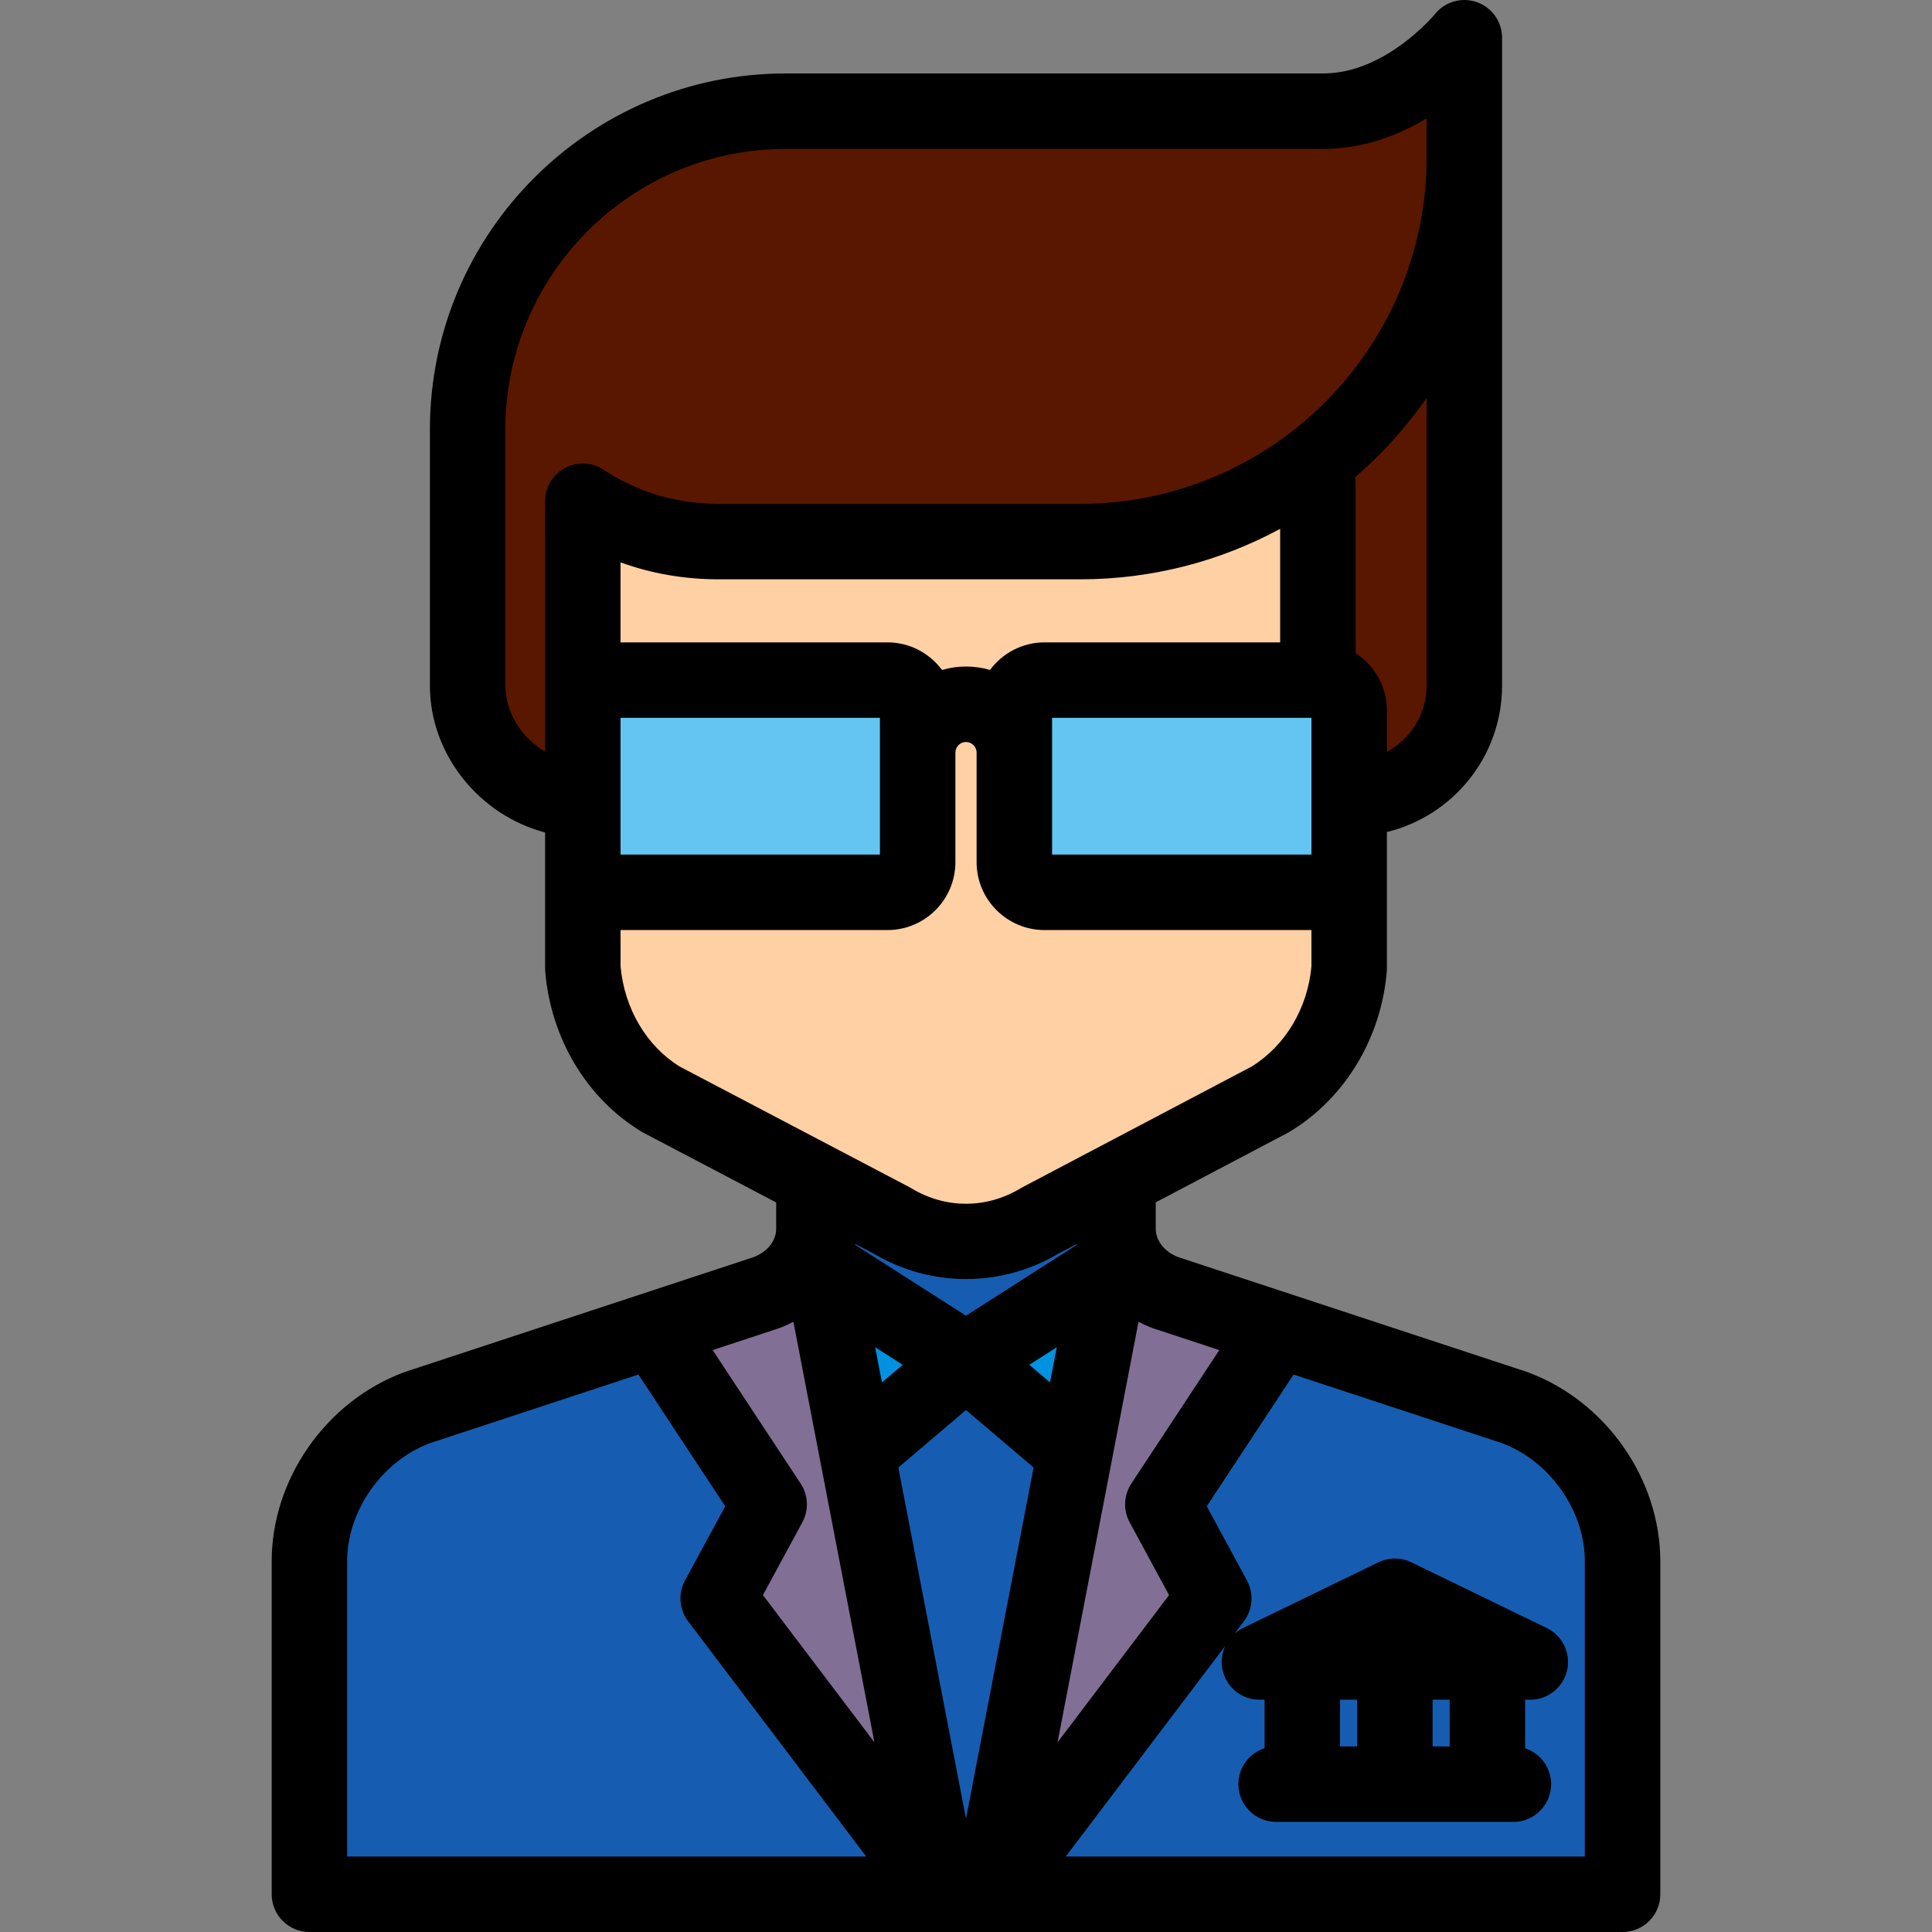 <?xml version="1.0" encoding="iso-8859-1"?>
<!-- Generator: Adobe Illustrator 19.0.0, SVG Export Plug-In . SVG Version: 6.00 Build 0)  -->
<svg xmlns="http://www.w3.org/2000/svg" xmlns:xlink="http://www.w3.org/1999/xlink" version="1.1" id="Layer_1" x="0px" y="0px" viewBox="0 0 512.001 512.001" style="enable-background:new 0 0 512.001 512.001;" xml:space="preserve">
<rect x="0" y="0" width="512.001" height="512.001" fill="#808080" stroke="none"/>
<polygon style="fill:#FFFFFF;" points="294.279,312.398 294.279,336.054 255.989,505.027 215.28,336.054 215.28,312.398 "/>
<path style="fill:#165DB2;" d="M296.283,315.667v9.982c0,7.4,4.969,14.075,12.597,16.92l92.611,30.488  c17.263,6.44,28.509,23.95,28.509,40.696V502H82v-88.246c0-16.747,11.245-34.255,28.509-40.696l92.588-30.488  c7.628-2.847,12.597-9.521,12.597-16.92v-9.982"/>
<path style="fill:#FFD0A3;" d="M154.455,128v128.596c1.217,14.613,8.976,27.624,20.725,34.749l61.095,32.076  c12.268,7.441,27.184,7.441,39.452,0l60.912-32.076c11.749-7.125,19.69-20.136,20.907-34.749V128H154.455z"/>
<g>
	<path style="fill:#64C5F2;" d="M350.674,233.975h-73.723c-4.418,0-8-3.582-8-8v-38.433c0-4.418,3.582-8,8-8h73.723   c4.418,0,8,3.582,8,8v38.433C358.674,230.394,355.092,233.975,350.674,233.975z"/>
	<path style="fill:#64C5F2;" d="M235.048,233.975h-73.723c-4.418,0-8-3.582-8-8v-38.433c0-4.418,3.582-8,8-8h73.723   c4.418,0,8,3.582,8,8v38.433C243.048,230.394,239.466,233.975,235.048,233.975z"/>
</g>
<g>
	<polygon style="fill:#826F96;" points="174.003,353.409 203.835,398.669 190.324,423.615 249.678,502 215.694,325.649  "/>
	<polygon style="fill:#826F96;" points="337.996,353.409 308.165,398.669 321.676,423.615 262.321,502 296.283,325.649  "/>
</g>
<path style="fill:#591700;" d="M388.066,10c0,0-15.571,19.464-37.371,19.464h-142.46c-46.558,0-84.301,37.743-84.301,84.301v67.913  c0,16.467,14.055,30.234,30.522,30.234v-0.294c0,0-0.007-31.533-0.007-78.783c10.507,6.942,22.515,10.69,36.052,10.69h95.769  c56.22,0,101.795-45.575,101.795-101.795V10H388.066z"/>
<polygon style="fill:#0092E0;" points="227.145,385.069 256,360.548 284.84,385.069 294.279,336.054 256,360.548 217.699,336.054   "/>
<path style="fill:#591700;" d="M349.256,128v47.646l8.871,35.972l0,0c16.467,0,29.939-13.473,29.939-29.939V41.73L349.256,128z"/>
<path d="M404.986,363.689c-0.122-0.045-0.245-0.089-0.369-0.129l-92.398-30.418c-3.612-1.405-5.937-4.331-5.937-7.492v-0.101  c0-0.014,0-0.027,0-0.041v-6.875l35.015-18.438c0.179-0.094,0.354-0.193,0.526-0.298c14.607-8.858,24.21-24.735,25.687-42.47  c0.023-0.276,0.035-0.553,0.035-0.83v-36.11c17.491-4.246,30.521-20.029,30.521-38.807V41.73V10.001c0-4.247-2.683-8.031-6.69-9.437  c-4.008-1.405-8.465-0.126-11.119,3.189c-0.126,0.157-13.031,15.711-29.562,15.711h-142.46c-51.998,0-94.301,42.303-94.301,94.301  v67.913c0,18.397,13.204,34.385,30.521,38.938v35.979c0,0.277,0.012,0.554,0.035,0.83c1.482,17.807,11.017,33.684,25.505,42.47  c0.176,0.107,0.355,0.208,0.537,0.304l35.163,18.461v6.845c0,0.016,0,0.032,0,0.049v0.095c0,3.161-2.325,6.087-5.938,7.492  l-92.375,30.418c-0.124,0.041-0.247,0.084-0.368,0.129C86.398,371.38,72,391.968,72,413.753V502c0,5.523,4.477,10,10,10h167.665  c0.006,0,0.011,0.001,0.017,0.001s0.012-0.001,0.019-0.001h12.598c0.006,0,0.012,0.001,0.019,0.001c0.006,0,0.011-0.001,0.017-0.001  H430c5.523,0,10-4.477,10-10v-88.247C440,391.967,425.601,371.379,404.986,363.689z M323.132,357.79l-23.317,35.376  c-2.029,3.079-2.199,7.024-0.443,10.266l10.443,19.282l-29.558,39.036l14.402-74.785c0-0.002,0.001-0.003,0.001-0.005l7.062-36.671  c1.171,0.614,2.387,1.174,3.663,1.65c0.122,0.045,0.245,0.089,0.368,0.129L323.132,357.79z M278.261,366.349l-5.485-4.663  l7.28-4.659L278.261,366.349z M273.917,388.908l-17.918,93.044l-17.93-93.043l17.93-15.237L273.917,388.908z M285.271,329.946  l-29.273,18.731l-29.293-18.733l-0.054-0.28l4.717,2.476c7.612,4.548,16.122,6.821,24.632,6.821c8.513,0,17.024-2.275,24.638-6.825  l4.686-2.468L285.271,329.946z M239.218,361.686l-5.496,4.67l-1.799-9.335L239.218,361.686z M164.455,211.922  c0-0.003,0-21.685,0-21.685h68.735v36.237h-68.735V211.922z M249.636,177.544c-3.283-4.423-8.527-7.307-14.446-7.307h-70.74  c0-6.465-0.001-13.557-0.001-21.211c8.193,2.991,16.905,4.499,26.052,4.499h95.769c19.159,0,37.207-4.847,52.985-13.376v30.088  h-62.446c-5.919,0-11.164,2.884-14.446,7.307c-2.022-0.589-4.156-0.91-6.365-0.91C253.79,176.634,251.657,176.956,249.636,177.544z   M278.809,190.237h68.735v36.237h-68.735V190.237z M378.066,181.679c0,7.589-4.264,14.199-10.521,17.567v-7.884  c0-0.007-0.001-0.013-0.001-0.019v-3.105c0-6.348-3.311-11.926-8.289-15.132v-45.105c0-0.527-0.053-1.04-0.131-1.544  c7.16-6.165,13.529-13.223,18.941-20.994v76.216H378.066z M133.934,181.679v-67.913c0-40.97,33.331-74.301,74.301-74.301h142.46  c10.676,0,20.005-3.669,27.371-8.092V41.73c0,50.616-41.179,91.795-91.795,91.795h-95.769c-11.193,0-21.468-3.039-30.54-9.033  c-3.071-2.029-7.008-2.207-10.25-0.464c-3.241,1.744-5.263,5.126-5.263,8.807c0,29.544,0.002,52.942,0.005,66.331  C138.279,195.59,133.934,188.934,133.934,181.679z M164.454,256.157v-9.682h70.736c9.925,0,18-8.075,18-18v-29.029  c0-1.55,1.259-2.811,2.807-2.811c1.55,0,2.812,1.261,2.812,2.811v29.029c0,9.925,8.075,18,18,18h70.736v9.682  c-1.042,11.116-6.94,20.976-15.852,26.491l-60.626,31.925c-0.179,0.094-0.354,0.193-0.527,0.298c-9.104,5.521-19.975,5.522-29.081,0  c-0.176-0.107-0.355-0.208-0.537-0.304l-60.802-31.922C171.329,277.198,165.5,267.339,164.454,256.157z M206.225,352.068  c0.124-0.041,0.247-0.084,0.369-0.13c1.276-0.476,2.492-1.036,3.665-1.651l7.099,36.837c0.001,0.003,0.001,0.006,0.002,0.01  l14.377,74.606l-29.551-39.026l10.443-19.282c1.756-3.242,1.585-7.187-0.443-10.266l-23.32-35.381L206.225,352.068z M92,413.754  c0-13.336,9.173-26.454,21.837-31.264l55.345-18.225l23.008,34.907l-10.659,19.68c-1.868,3.449-1.547,7.672,0.821,10.799  L229.563,492H92V413.754z M420,492.001H282.437l42.29-55.85c-0.942,1.981-1.235,4.271-0.716,6.532  c1.044,4.542,5.086,7.76,9.746,7.76h1.365v12.856c-4.023,1.294-6.937,5.064-6.937,9.518c0,5.523,4.477,10,10,10h62.881  c5.523,0,10-4.477,10-10c0-4.435-2.889-8.189-6.885-9.499v-12.875h1.365c4.66,0,8.702-3.219,9.746-7.76  c1.043-4.542-1.188-9.202-5.38-11.236l-35.895-17.419c-2.757-1.338-5.976-1.338-8.732,0l-35.895,17.419  c-0.819,0.397-1.561,0.898-2.22,1.476l2.476-3.27c2.368-3.127,2.689-7.35,0.821-10.799l-10.659-19.68l23.005-34.904l55.35,18.221  c12.663,4.811,21.834,17.928,21.834,31.263v78.247H420z M384.182,462.816h-4.529v-12.374h4.529V462.816z M359.653,462.816h-4.53  v-12.374h4.53V462.816z"/>
<g>
</g>
<g>
</g>
<g>
</g>
<g>
</g>
<g>
</g>
<g>
</g>
<g>
</g>
<g>
</g>
<g>
</g>
<g>
</g>
<g>
</g>
<g>
</g>
<g>
</g>
<g>
</g>
<g>
</g>
</svg>
